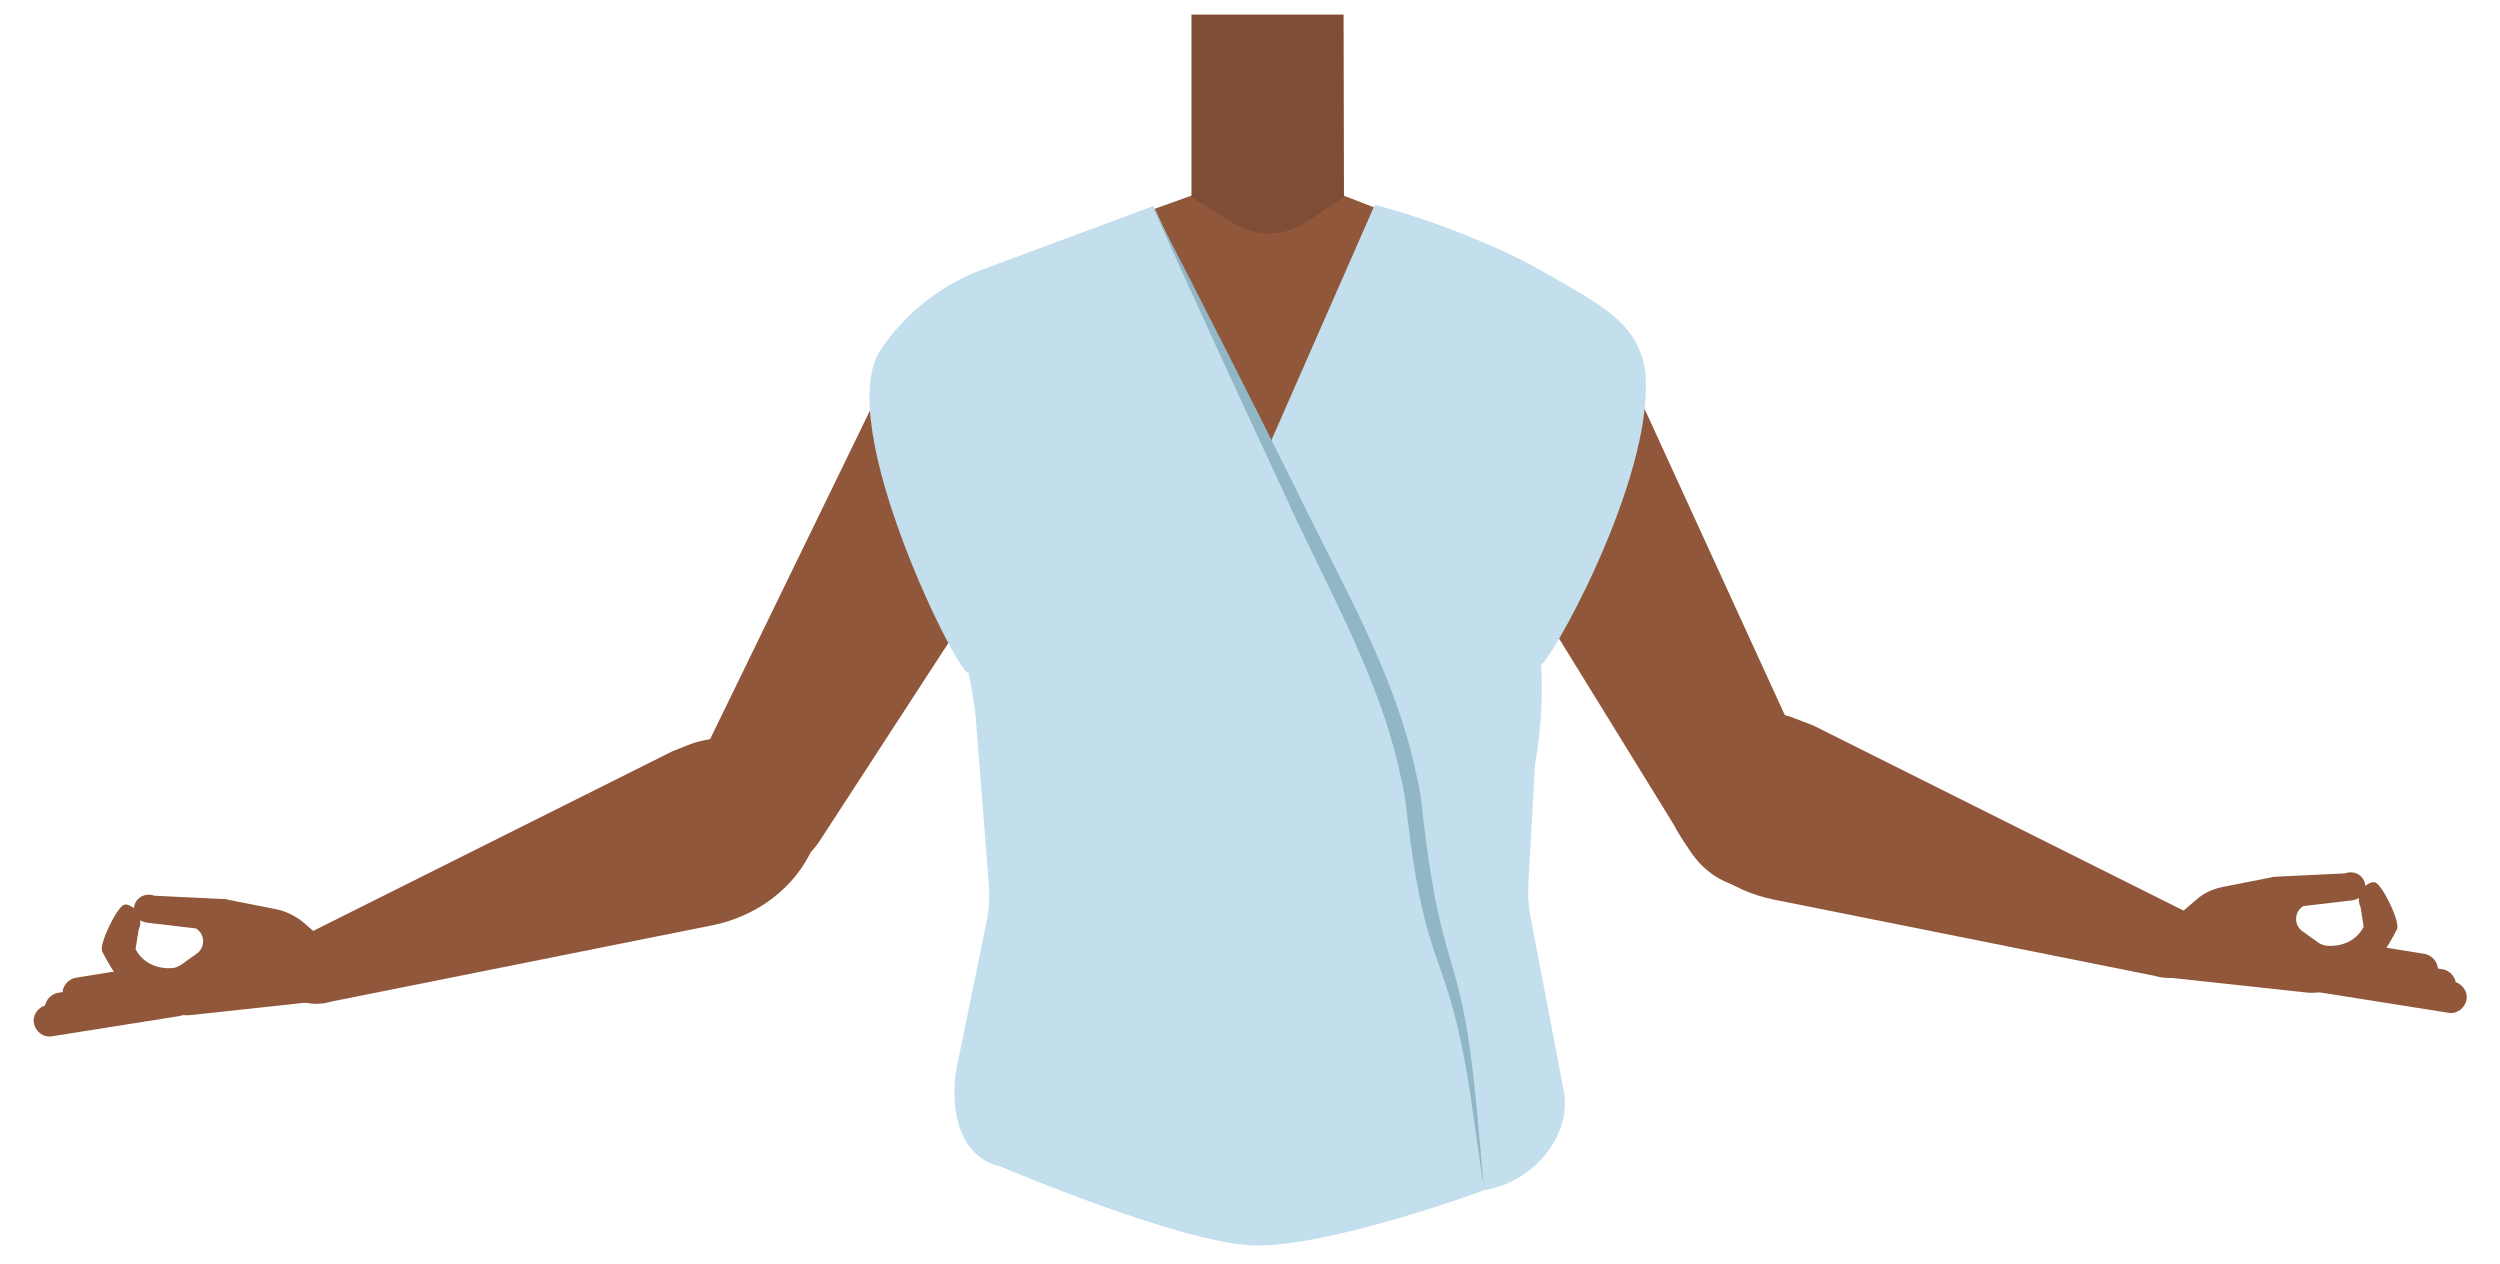 <?xml version="1.0" encoding="utf-8"?>
<!-- Generator: Adobe Illustrator 26.0.3, SVG Export Plug-In . SVG Version: 6.00 Build 0)  -->
<svg version="1.1" id="Calque_1" xmlns="http://www.w3.org/2000/svg" xmlns:xlink="http://www.w3.org/1999/xlink" x="0px" y="0px"
	 viewBox="0 0 649.2 328.3" style="enable-background:new 0 0 649.2 328.3;" xml:space="preserve">
<style type="text/css">
	.st0{fill:#C3DFED;}
	.st1{fill:#90573A;}
	.st2{fill:#F7A386;}
	.st3{fill:#7F4C36;}
	.st4{fill:#91B7C6;}
</style>
<path class="st0" d="M413.5,91.8c0,3.6-12.5,58.1-12.5,61.8c0,3.1-3.2,59.3-4.1,75.5c-0.2,2.9,0,5.8,0.5,8.7l8.8,46.1
	c1.7,12.1-9,23.2-20.1,25c-0.1,0-0.2,0-0.2,0s-40.9,15.2-60.7,14.5C306,322.6,260,303,260,303c-10.2-2.4-13.1-12.8-11.9-24.1
	l8.3-40.6c0.5-2.8,0.6-5.6,0.4-8.4l-6.4-81.3l-7.1-47.7l22.9-4.3l41.7-24.2l5.5,12.2h27.8l7.1-17.5L413.5,91.8z"/>
<path class="st1" d="M181.5,197.9L181.5,197.9L181.5,197.9l46.9-96.4l0,0c5.9-12.3,21-17.1,33.6-10.9c12.5,6.3,17.9,21.4,12,33.7
	c-0.1,0.1-0.2,0.4-0.3,0.5l-60.8,93.5c-6.3,9.3-16.4,12.2-24,7.4C180.2,220.4,174.1,212.3,181.5,197.9z"/>
<path class="st1" d="M211.1,220.1c-4.7,10.6-14.7,17.9-26.2,20.2L86,260.1c0,0-9.3,3.1-12.2-5.1c-3.3-9.2,4.8-11.9,4.8-11.9l96-48
	c0,0,5.7-2.3,6-2.3c13.1-3.8,25.8,1.6,30.1,14.7C212.2,211.6,212.9,215.8,211.1,220.1z"/>
<path class="st2" d="M152.7,206.2l0.1-0.1c0.2,0.2,0.4,0.4,0.6,0.6l0.1,0.1L152.7,206.2z"/>
<path class="st1" d="M470.3,200.6L470.3,200.6L470.3,200.6l-44.6-97.4l0,0c-5.7-12.5-20.6-17.6-33.3-11.7
	c-12.7,5.9-18.4,20.9-12.7,33.4c0.1,0.1,0.2,0.4,0.3,0.6l58.5,94.9c5.9,9.4,16.2,12.5,23.8,8C471,223.2,477.3,215.3,470.3,200.6z"/>
<path class="st2" d="M499.6,195.1L499.6,195.1c-0.3,0.1-0.4,0.3-0.6,0.5l-0.1,0.1L499.6,195.1z"/>
<path class="st1" d="M261.5,67.9l47.9-17.1h39.5l43.2,16.6l-53.6,50.3c-5.5,3.5-15.7,2.6-21.4-0.8L261.5,67.9z"/>
<path class="st3" d="M348.9,3.8h-39.5v47.4l10.8,6.7c5.9,3.7,13.3,3.6,19.1-0.3l9.7-6.4L348.9,3.8z"/>
<path class="st0" d="M299.5,53.5L255.1,70c-10.8,4-20,11.3-26.4,20.8c-13,19.4,21.5,87.2,22.8,83.8l16.9-53.3
	c0,0-21.6,30.9-17.2,51.8c4.6,22.2,7.8,60.7,7.8,60.7l137.1-7.6c0,0,0.3-3.9,0-12.4c-0.3-9.4,12.9-37.1-5.6-81
	c-0.8,0.8,7.3,31.5,7.3,31.5l2,8.4c1.1,2.5,29.7-47.7,27.5-75.5c-0.4-4.8-2.5-9.3-5.8-12.8c-4.2-4.4-9.9-7.7-21-14
	c-3.4-1.9-6.9-3.7-10.4-5.3c-19-8.6-33.1-11.9-33.1-11.9l-27.8,63.3L299.5,53.5z"/>
<g>
	<path class="st4" d="M299.1,53.2c12.3,23.8,25.1,49,37,72.9c11.8,24.7,26.3,48.5,31.8,75.5c0.8,2.9,1.3,7.2,1.6,10.2
		c5,43.7,9.9,32.4,14,76.2c0.5,5,1.4,15.4,1.8,20.4c-0.8-5.1-2.2-15.1-2.9-20.2c-6.2-43.6-11.7-32.1-16.9-75.7
		c-0.3-3-0.8-7.1-1.6-10c-5.4-26.7-19.7-50.4-30.7-75C321.9,103.3,310.1,77.6,299.1,53.2L299.1,53.2z"/>
</g>
<path class="st1" d="M434.8,200.8c4.3-13.1,17-18.5,30.1-14.7c0.3,0.1,6,2.3,6,2.3l96,48c0,0,8.1,2.6,4.8,11.9
	c-2.9,8.2-12.2,5.1-12.2,5.1l-98.9-19.8c-11.4-2.3-21.5-9.6-26.2-20.2C432.6,209.1,433.3,204.8,434.8,200.8z"/>
<path class="st1" d="M71.7,236.1l-12.2-2.4c-0.2,0-0.5-0.1-0.7-0.2l-18.7-0.9c-2.2-0.8-4.6,0.3-5.2,2.5c-0.1,0.4-0.2,0.9-0.1,1.2
	c0.2,1.8,1.6,3.1,3.4,3.3l12.7,1.5c2.4,1.5,2.5,5,0.1,6.6l-4.2,3c-0.7,0.4-1.5,0.7-2.3,0.7c0,0-6.3,0.7-9.3-4.9l0.8-5.1
	c1-2.1,0.3-4.7-1.7-5.9c-0.8-0.5-1.6-0.8-2.2-0.5c-1.9,0.9-6.6,10.5-5.5,12.2c0,0,1.5,3,3.5,6c0.3,0.4,0.7,1,0.9,1.6
	c0.5,1.1,1.7,5,3.1,5.2l12.4,3.5l0,0c1.3,0.2,2.6,0.2,3.9,0l35.1-3.8l1.7-0.3c2.8-0.4,1.7-5.5,0.3-9.4c-1-2.7-2.6-5.2-4.8-7.1
	l-4.3-3.7C76.5,237.8,74.2,236.6,71.7,236.1z"/>
<path class="st1" d="M46.3,263.9l-32.8,5.2c-2.2,0.4-4.3-1.2-4.7-3.4l0,0c-0.4-2.2,1.2-4.3,3.4-4.7l32.8-5.2
	c2.2-0.4,4.3,1.2,4.7,3.4l0,0C50.1,261.5,48.6,263.6,46.3,263.9z"/>
<path class="st1" d="M49.2,260.7l-32.8,5.2c-2.2,0.4-4.3-1.2-4.7-3.4l0,0c-0.4-2.2,1.2-4.3,3.4-4.7l32.8-5.2
	c2.2-0.4,4.3,1.2,4.7,3.4l0,0C52.9,258.3,51.4,260.4,49.2,260.7z"/>
<path class="st1" d="M30.3,260.5L21,262c-2.2,0.4-4.3-1.2-4.7-3.4l0,0c-0.4-2.2,1.2-4.3,3.4-4.7l9.3-1.5c2.2-0.4,4.3,1.2,4.7,3.4
	l0,0C34.1,258,32.5,260.1,30.3,260.5z"/>
<path class="st1" d="M570.6,233.4l-4.3,3.7c-2.2,1.9-3.8,4.4-4.8,7.1c-1.4,3.9-2.6,9,0.3,9.4l1.7,0.3l35.1,3.8
	c1.3,0.2,2.6,0.1,3.9,0l0,0l12.4-3.5c1.5-0.1,2.6-4,3.1-5.2c0.2-0.6,0.6-1.2,0.9-1.6c2-3,3.5-6,3.5-6c1.1-1.7-3.6-11.3-5.5-12.2
	c-0.6-0.3-1.4,0-2.2,0.5c-2,1.2-2.7,3.8-1.7,5.9l0.8,5.1c-3,5.6-9.3,4.9-9.3,4.9c-0.8,0-1.6-0.3-2.3-0.7l-4.2-3
	c-2.4-1.6-2.3-5.1,0.1-6.6l12.7-1.5c1.8-0.2,3.3-1.6,3.4-3.3c0-0.4,0-0.8-0.1-1.2c-0.6-2.3-3-3.3-5.2-2.5l-18.7,0.9
	c-0.2,0.1-0.5,0.2-0.7,0.2l-12.2,2.4C574.8,230.8,572.5,231.8,570.6,233.4z"/>
<path class="st1" d="M603,257.8l32.8,5.2c2.2,0.4,4.3-1.2,4.7-3.4l0,0c0.4-2.2-1.2-4.3-3.4-4.7l-32.8-5.2c-2.2-0.4-4.3,1.2-4.7,3.4
	l0,0C599.2,255.3,600.8,257.4,603,257.8z"/>
<path class="st1" d="M600.2,254.6l32.8,5.2c2.2,0.4,4.3-1.2,4.7-3.4l0,0c0.4-2.2-1.2-4.3-3.4-4.7l-32.8-5.2
	c-2.2-0.4-4.3,1.2-4.7,3.4l0,0C596.4,252.1,597.9,254.2,600.2,254.6z"/>
<path class="st1" d="M618.4,254.2l9.9,1.6c2.2,0.4,4.3-1.2,4.7-3.4l0,0c0.4-2.2-1.2-4.3-3.4-4.7l-9.9-1.6c-2.2-0.4-4.3,1.2-4.7,3.4
	l0,0C614.6,251.8,616.2,253.8,618.4,254.2z"/>
</svg>
